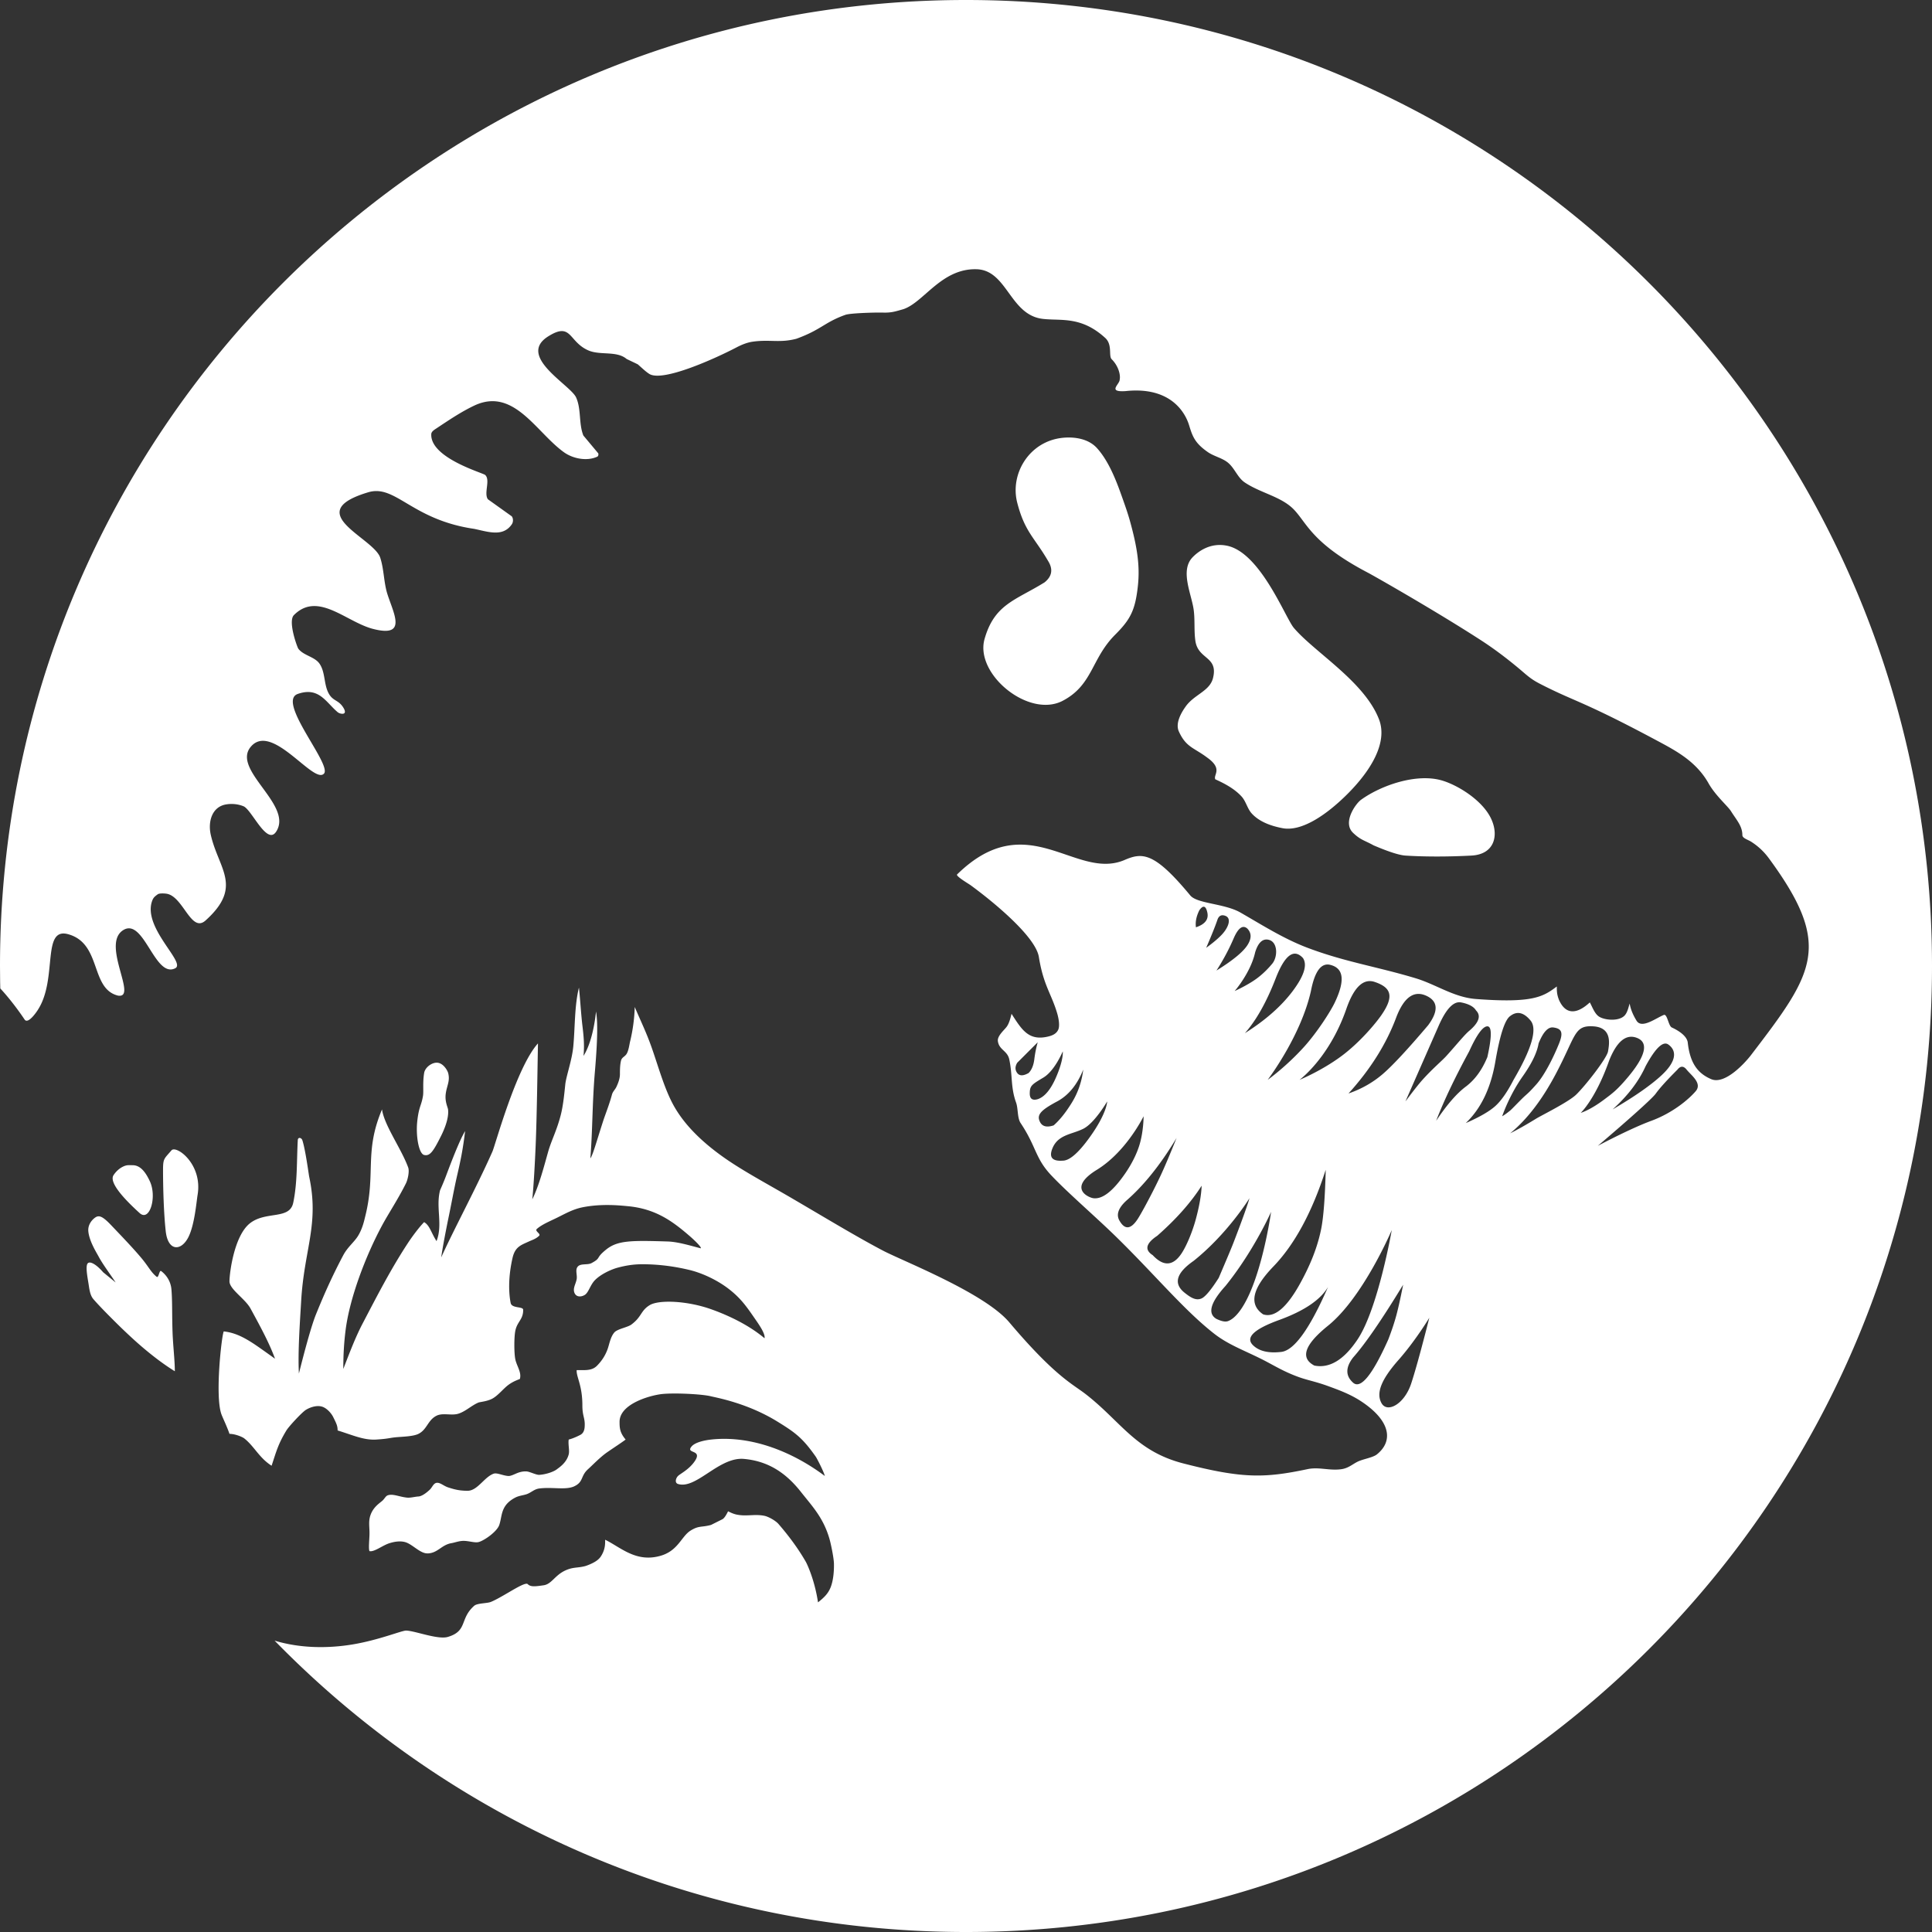 <svg xmlns="http://www.w3.org/2000/svg" viewBox="0 0 848.588 848.588"><rect x="0" y="0" width="848.588" height="848.588" fill="#333333" stroke="none"/><path fill="white" fill-rule="evenodd" d="M424.294 0c234.331 0 424.294 189.963 424.294 424.294S658.625 848.588 424.294 848.588c-119.037 0-226.625-49.02-303.678-127.974 11.354 3.422 23.468 3.447 34.178 1.68 11.59-1.912 21.736-6.146 23.596-6.099 3.904.099 13.904 4.099 18.33 2.78 8.803-2.626 5.062-7.96 11.574-13.681.674-.593 2.09-.845 3.546-1.035l.671-.084c1.228-.15 2.406-.285 3.108-.574 1.777-.73 4.01-1.981 6.247-3.279l.958-.557.61-.356c3.95-2.306 7.585-4.407 8.36-3.615 1.311 1.34 3.5 1 7 .5s4.865-4.361 9.5-6.5c3.548-1.637 5.5-1 9-2 3.292-1.14 5.459-2.473 6.5-4 2.188-3.21 2-6 2-7.5 1.556.75 3.11 1.691 4.713 2.66l.603.363c5.251 3.16 11.079 6.383 19.184 3.977 7.604-2.257 9-8.5 13-11 3.692-2.308 4.71-1.348 9-2.5l5-2.5c1-.5 2-2.5 2.5-3.5 1 .5 2.29 1.176 4 1.5 1.893.359 3.635.323 5.36.25l1.292-.056c1.723-.07 3.462-.087 5.348.306 1.81.377 4.908 2.154 6.118 3.55 4.49 5.18 8.629 10.725 12.044 16.668.035.061.088.16.156.296l.09.18c.921 1.873 3.756 8.4 5.092 17.306 2.5-2 4.344-3.66 5.5-6.5 1.238-3.044 1.57-7.214 1.5-10.5-.054-2.506-1.297-8.594-2-11-2.71-9.274-7.539-14.208-12.5-20.5-6.337-8.037-14-13.5-25-14.5-4.921-.447-9.642 2.207-14.073 5.054l-.736.476-.816.532-.325.213-.645.421c-4.503 2.935-8.672 5.47-12.405 4.304-1.515-.473-1-2.5 0-3.5s4.46-2.614 7-6c2.373-3.164 1.131-3.964-.133-4.527l-.169-.074-.205-.09c-.983-.427-1.754-.838-.493-2.31 1.647-1.92 6.08-2.732 8.5-3 17.832-1.965 36 5.5 50 16-.5-2-3.466-7.74-4-8.5-5.804-8.252-8.991-10.583-17-15.5-13.092-8.035-26.518-10.379-29-11-4-1-16.105-1.572-21.5-1-5.082.541-18.664 4.243-18.664 12.2 0 2.856.164 4.8 2.664 7.8-2 1.5-4.853 3.338-8 5.5-3.154 2.168-6.59 5.783-8.5 7.5-3.38 3.043-1.903 5.528-6 7.5-3.746 1.805-9.722.232-15.5 1-2.171.29-3.553 1.847-5.5 2.5-1.642.552-3.365.64-5 1.5-4.414 2.324-5.428 5.162-6.053 8.007l-.096.449-.092.449c-.046.224-.09.448-.137.672l-.094.446c-.144.668-.307 1.33-.528 1.978-1.024 3.006-6.652 6.86-9 7.5-1.657.452-4.12-.447-6.5-.5-2.054-.046-4.036.758-5.5 1-4.383.725-6.058 4.43-10.5 4.504-3.378.049-6.722-4.185-10-5.004-2.242-.56-4.681-.14-6.881.568-2.89.93-6.62 3.932-8.62 3.432-.5-1-.042-5 0-7.5.056-3.178-.578-5.593.5-8.5 1.177-3.17 3.451-4.737 5-6 1.098-.895 1.513-2.139 2.5-2.5 2.254-.824 5.063.657 8.5 1 1.584.158 3.36-.413 5-.5 1.355-.072 3.27-1.363 5-3 .328-.31.607-.707.88-1.111l.235-.347c.51-.745 1.046-1.433 1.886-1.542 1.516-.197 3.117 1.387 5 2 3.297 1.074 5.204 1.458 8.5 1.5 2.425.031 4.398-1.772 6.368-3.655l.514-.492c1.459-1.393 2.938-2.747 4.618-3.353 1.514-.547 4.057.863 6.5 1 1.239.07 3-1 4.5-1.5s2.597-.552 3.5-.5c1.326.076 4.234 1.561 5.5 1.5 2.904-.14 6.418-1.345 7.834-2.474.821-.656 4.208-2.736 5.166-6.526.442-1.749-.33-4.358 0-6.5 2-.5 4-1.5 5-2s1.85-1.453 2-3.5c.294-4.027-1-4.5-1-9.5 0-9-2.693-12.418-2.5-15.5.727 0 1.413.01 2.062.013h.637c2.604-.016 4.595-.262 6.3-2.013 2.172-2.23 3.543-4.468 4.5-7 .86-2.274 1.222-5.345 3-7.5.659-.797 2.119-1.364 3.622-1.886l.694-.239c1.267-.433 2.482-.855 3.185-1.375 4.648-3.445 4-6 8-8.5s16.5-2 27.038 1.75c8.287 2.95 16.962 7.25 23.462 12.75.5-2-2.765-6.48-4.5-9-3.564-5.177-6.054-8.622-11-12.5-4.85-3.802-11.508-7.06-17.5-8.5-6.869-1.651-13.936-2.537-21-2.5-3.669.02-6.955.554-10.5 1.5-2.753.734-7.354 2.79-10 5.5-2.09 2.14-2.76 5.471-4.5 6.5-1.687.997-3.762.92-4.5-1-.77-2.003.647-3.883 1-6 .313-1.875-.768-4.084.5-5.5 1.308-1.46 4.27-.578 6-1.5 4.493-2.393 1.5-2 6.5-6s11-4 27-3.5c4.623.144 10.5 2 14.5 3 .306-.307-.967-1.723-2.413-3.13l-.323-.312-.35-.331a62.283 62.283 0 0 0-1.914-1.727c-7.572-6.529-14.905-11.86-27-13-3.34-.315-11.552-1.21-20 .5-4.123.834-7.479 2.759-11 4.5-3.276 1.62-6.78 3.013-9 5-1.076.962 1.932 2.088 1 3-1.417 1.386-3.149 1.871-4.5 2.5-3.417 1.59-6.055 2.268-7.19 7.29-2.31 10.21-1.31 17.21-.81 19.71s5.482 1.438 5.5 3c.05 4.409-2.731 5.158-3.5 9.5-.502 2.835-.5 9.164 0 12 .186 1.055.586 2.077.997 3.086l.246.605c.693 1.708 1.3 3.39.822 5.148-.05.19-2.495.755-5.065 2.66-2.249 1.669-4.463 4.606-7 6-2.293 1.262-5.5 1.473-6.156 1.75-3.088 1.306-5.595 3.876-8.792 4.885-3.12.986-6.877-.555-9.769.977-3.723 1.973-4.013 6.006-7.783 7.889-2.384 1.19-7.349 1.238-10 1.5-.827.082-1.427.17-1.99.26l-.28.047-.13.021-.261.044c-1.186.199-2.545.413-5.84.628-5.49.358-10.5-2-17-4 0-2-.5-3-2-6-.697-1.396-2.701-3.888-5-4.5-2.638-.703-5.636.628-7 1.5-1.757 1.124-7.415 7.217-8.5 9-3.72 6.124-4.5 9.5-6.5 15.5-2.932-1.867-4.898-4.167-6.761-6.434l-.696-.848c-1.389-1.69-2.781-3.327-4.542-4.718-.854-.674-4-2-6.5-2-1-3-2.941-7.01-3.5-8.5-3-8 .127-35.284 1-36.5 4.5.5 8.21 2.265 12.5 5 2.364 1.507 6.5 4.5 10 7-2.5-7-7.081-15.286-10.748-22.036-.946-1.742-2.639-3.458-4.32-5.117l-.53-.521c-2.287-2.253-4.402-4.39-4.402-6.326 0-3.5 2-20 9-25.5s17.409-1.419 19-9c1.886-8.986 1.5-18.5 2-27.5.083-1.5 1.625-1.102 2 0 .515 1.513 1.06 4.168 1.544 6.887l.186 1.065.054.316.105.628c.59 3.541 1.031 6.732 1.11 7.104 4.5 21-2.166 31.774-3.5 54.5-.581 9.92-1.5 22.5-1 32 .793-3.167 1.784-7.04 2.83-10.904l.333-1.22c1.501-5.477 3.085-10.786 4.338-13.876 2.227-5.493 6.199-15.105 12-26 1.911-3.59 4.818-5.737 6.5-8.5 2.011-3.304 2.734-6.961 3-8 5-19.5-.5-28.5 7.5-47.5.596 4.17 3.475 9.458 6.353 14.818l.616 1.15c1.741 3.256 3.422 6.512 4.53 9.532.609 1.655-.17 5.341-1 7-3.5 7-7.678 13.254-10.5 18.5-7.245 13.473-14.224 31.885-16 46-.665 5.294-1 10.5-1 17 2.576-6.64 5.196-13.692 8.5-20 6.414-12.241 12.349-23.866 20-35.5 1.873-2.847 5-7 7-9 2.5 1.5 3 4.5 5.445 8.346 1.43-3.662 1.328-7.345 1.113-11.065l-.07-1.175c-.199-3.335-.367-6.7.513-10.106 1.065-2.396 1.898-4.396 2.5-6l.2-.534.402-1.067.404-1.066.405-1.063c2.565-6.71 5.155-13.046 7.089-16.27-1 8.5-2.116 13.49-3.5 19.5-1.404 6.093-2.682 13.383-3.99 19.497-1.522 7.55-2.526 13.052-3.01 16.503l-.001-.002.338-.74c1.935-4.237 4.31-9.072 6.865-14.197l.453-.908.966-1.934c1.46-2.918 2.961-5.91 4.458-8.921l.997-2.01c2.986-6.038 5.915-12.109 8.424-17.788 1.302-2.947 10.5-37 20-47.5-.232 12.777-.5 32.5-1 44.5-.305 7.321-.873 18.04-1.5 24 3-6 5.291-14.993 7-21 1.392-4.896 3.758-9.212 5.5-16 1.129-4.4 1.607-9.764 2-13.5.374-3.556 2.923-10.574 3.5-16.5.815-8.367.5-18 2.5-26 .5 4.5.913 11.553 1.5 16.5.502 4.237 1 8.5.5 13.5 3.5-5.5 5-14.5 5.5-19.5.902 4.96.49 14.067-.249 23.44l-.098 1.223-.101 1.225-.052.612c-1.181 13.888-1 26-2 38 1.099-1.465 2.47-6.547 5.5-16 1.105-3.449 2.713-7.259 4-12 .387-1.424 1.4-2.183 2-3.5.73-1.603 1.5-3.5 1.5-5.5s.046-4.261.5-6c.38-1.457 1.708-1.635 2.5-3 .852-1.47 1.168-4.12 1.5-5.5a73.554 73.554 0 0 0 2-15c2.763 6.51 5.103 11.164 7.5 18 3.074 8.767 5.74 18.652 10 26 4.844 8.356 12.45 15.586 21.5 22 8.301 5.883 19.09 11.626 30 18 1.845 1.078 3.696 2.165 5.547 3.254l2.22 1.307c11.463 6.756 22.79 13.48 32.233 18.439 8.878 4.663 44.5 18.5 55.5 31.5 18.938 22.382 26.825 26.607 32.462 30.721l.346.255.171.127.349.264.172.133c15.5 12 21.996 25.102 43 30.5 25.873 6.65 35.5 6.5 54.5 2.5 5.107-1.075 9.68.8 15 0 3.178-.478 5.014-2.43 7.5-3.5.819-.353 1.832-.658 2.876-.964l.787-.23c1.706-.502 3.385-1.036 4.337-1.806 7.38-5.97 5.764-14.746-6.5-23-4.798-3.229-9.5-5-15-7s-9.085-2.571-13-4c-6.962-2.54-11.02-5.279-16.5-8-7.744-3.846-14.47-6.289-20.5-11-13.228-10.334-25.987-25.852-43-42.5-3.603-3.526-7.708-7.31-11.808-11.078l-1.535-1.411c-5.624-5.17-11.116-10.243-15.157-14.511-7.19-7.594-6.5-12.5-13.5-23-1.513-2.27-1.055-6.378-2-9-2.459-6.82-1.484-11.911-3-19-.825-3.857-4.472-4.091-5-8-.322-2.383 3-5 4-6.5s1.5-3.5 2-5.5c4.5 7 7.5 12 16 10 2.016-.475 3.683-1.233 4.5-3 .832-1.802.123-5.27-.443-7.188-.767-2.596-1.615-4.739-2.481-6.8l-.306-.724-.278-.652-.278-.653c-1.76-4.139-3.508-8.443-4.714-15.983-1.5-9-20.06-24.247-30-31.5-.839-.612-6.633-4.004-5.903-4.72 30.903-30.28 51.903 2.72 73.403-6.28 8-3.5 13.223-3.56 29 15.5 3.05 3.685 15 3.5 22 7.5 9.216 5.266 18.841 11.465 29.5 15.5 16.472 6.235 30.699 8.31 47.558 13.407 3.138.95 6.127 2.258 9.104 3.59l1.275.57 1.277.57c4.684 2.07 9.435 3.96 14.786 4.363 25.065 1.889 29.5-1 35.5-5.5 0 2 0 3.5 1 6 4.288 9.447 11.667 2.624 13.5 1 1.167 2.124 2.137 5.056 4.131 6.282 2.635 1.62 9.06 2.125 11.369-.782 1.047-1.318 1.446-3.225 1.901-4.693l.098-.306.092.495c.522 2.62 1.649 4.872 2.71 6.672l.199.332c2.283 3.787 8.582-1.162 12-2.5 1.528-.598 2.011 4.81 3.5 5.5 2.67 1.238 6.5 3.5 7 6.5 1 9.5 4.664 13.769 10.28 16.19 6.155 2.654 15.124-7.431 17.497-10.533 27.853-36.4 36.138-48.06 7.723-86.657-3-4-6-6-7.5-7s-4-1.58-4-3c0-4-2.603-6.655-5-10.5-1.395-2.238-7-7-10-12.5-5.296-9.148-13.54-13.704-21.574-18.005l-.926-.495c-20.74-11.097-29.626-14.961-37.193-18.274l-.461-.202-.716-.314-1.42-.626-.709-.314a199.872 199.872 0 0 1-11.001-5.27c-4.17-2.153-5.674-3.783-9.303-6.807-5.247-4.372-10.71-8.513-16.441-12.226-5.312-3.442-11.275-7.144-17.232-10.758l-1.233-.747-.616-.372-1.23-.741-1.226-.737-1.221-.732c-10.97-6.565-21.215-12.445-26.498-15.38-19.238-10.004-24.953-17.607-29.225-23.339l-.268-.36-.265-.354-.131-.175-.323-.428c-.91-1.202-1.796-2.315-2.788-3.344-5.49-5.696-14.687-7.236-21.582-11.9-3.136-2.12-4.418-6.261-7.342-8.665-2.584-2.125-6.138-2.758-8.881-4.672-5.584-3.895-6.695-6.763-8.195-11.763-.5-1.5-5-17.5-28-15-5.783.361-4.512-1.367-3.363-3.109l.114-.174.112-.174c.037-.058.073-.115.108-.173l.102-.171c.247-.427.427-.838.427-1.2.458-2.059-.5-6-3.5-9-1.5-1.5.5-6.5-3-9.5-7.364-6.661-13.871-7.572-19.863-7.841l-.663-.028c-.33-.013-.66-.024-.988-.035l-.653-.021a593.59 593.59 0 0 1-.325-.01l-.648-.023c-1.4-.05-2.772-.118-4.123-.275-6.54-.76-10.35-5.172-13.795-9.832l-.514-.7-.511-.701-.212-.292-.636-.873c-3.531-4.829-7.137-9.248-13.488-9.409-15.405-.389-23.081 14.54-32.081 17.54-3.5 1-5.31 1.628-9 1.5a35.056 35.056 0 0 0-1.029-.014h-.45c-1.738.004-4.413.06-7.05.18l-.895.045c-3.12.162-6.03.418-7.076.79-3.757 1.336-6.195 2.662-8.51 4.035l-.63.376-.628.378c-2.938 1.772-6.028 3.637-11.732 5.71-7.314 1.93-11.69.218-19.18 1.282-2.511.356-4.926 1.362-7.173 2.537-9.437 4.935-32.147 15.182-38.147 11.682-1.721-1.047-3.655-2.982-5.19-4.286l-4.866-2.33c-4.4-3.739-11.621-1.466-16.9-3.806-8.714-3.863-7.238-12.61-17.555-6.126-13.935 8.757 9.77 21.257 12.267 26.846 2.311 5.17 1.087 11.427 3.173 16.693l6.538 7.822c.189.476.042 1.262-.423 1.478-4.545 2.105-10.676.875-14.576-1.904-3.437-2.449-6.682-5.784-9.956-9.135l-.702-.718-.703-.717c-.42-.426-.841-.851-1.264-1.273l-.508-.503c-7.457-7.359-15.42-13.38-26.397-8.155-5.791 2.756-11.133 6.388-16.478 9.933-.957.634-2.266 1.392-2.327 2.538-.554 10.498 22.643 17.026 23.67 17.964 2.412 2.201-.702 8.022 1.197 10.679l10.5 7.5c.695.973.678 2.515 0 3.5-2.998 4.355-7.499 3.96-12.172 2.967l-.55-.12-.277-.06-.584-.133c-.39-.089-.78-.18-1.17-.268l-.875-.198a68.887 68.887 0 0 0-.872-.188c-27.5-4-34.534-19.675-46.572-16.067-19.38 5.81-12.55 12.48-4.604 18.86l.736.588c4.057 3.229 8.203 6.374 9.154 9.283 1.696 5.186 1.513 10.861 3.173 16.06.247.775.522 1.567.805 2.361l.19.53.288.796.165.455.164.454.162.452.16.45c.158.45.31.894.456 1.333l.142.437c1.95 6.078 2.075 10.78-8.877 7.949-3.333-.862-6.713-2.565-10.085-4.326l-1.349-.706-.716-.374-.59-.306c-7.668-3.963-15.22-7.166-22.003-.353-2.721 2.733 1.461 14.128 1.947 14.771.985 1.306 2.446 2.129 3.964 2.891l.761.379c1.779.88 3.539 1.773 4.612 3.35 1.256 1.847 1.715 4.06 2.117 6.308l.17.964c.344 1.93.723 3.849 1.603 5.549 1.908 3.685 4.337 2.887 6.527 6.412 2.19 3.525-1.374 2.955-2.5 2a32.062 32.062 0 0 1-2.152-2.034l-.373-.385-.37-.385-.552-.577-.367-.383c-3.419-3.552-6.85-6.623-13.686-4.236-4.568 1.595-1.189 8.9 3.114 16.47l.329.576.498.864.167.288.548.94c.4.684.802 1.366 1.2 2.041l.395.672c3.61 6.138 6.703 11.563 5.249 13.149-4.529 4.94-23-23-32.23-11.686-4.063 4.981.385 11.202 5.08 17.628l.576.787.434.595.431.596.428.596c4.19 5.865 7.676 11.785 4.28 16.984-2.201 3.372-5.159.249-7.987-3.557l-.292-.396-.145-.2-.31-.428a141.59 141.59 0 0 1-.156-.215l-.307-.43c-1.944-2.722-3.76-5.368-5.145-5.936-2.412-.988-5.216-1.25-7.78-.784-6.163 1.12-7.848 7.673-6.614 13.22 3.358 15.102 14.333 22.793-2.263 37.726-3.485 3.136-6.081-.332-8.924-4.305l-.3-.42-.303-.421-.152-.212-.306-.422c-.154-.21-.308-.42-.464-.63l-.329-.433c-1.762-2.3-3.693-4.326-6.023-4.842-.896-.198-3.46-.358-4.2.185-1.337.983-1.95 1.434-2.5 3-4.139 11.8 15 27 10.202 29.478-9.03 4.663-13.785-22.52-22.92-16.704-9.781 6.226 6.719 30.226-2.281 28.726-5.16-1.298-7.224-5.548-8.986-10.342l-.228-.628-.226-.633-.226-.637-.226-.64c-.075-.213-.151-.427-.228-.64l-.26-.719-.222-.6c-1.984-5.289-4.613-10.352-11.398-12.161-11.5-3-4.5 19.5-13 33-.098.227-4.38 6.93-6 4.5-2.597-3.895-6.702-9.4-10.668-13.631l-.07-2.853L0 424.294C0 189.963 189.963 0 424.294 0Zm203.5 578.794s-5.584 9.306-12.712 17.595l-.524.604-.264.3c-7.5 8.5-10 14.5-7.5 19s10 .5 13-8.5c.84-2.52 1.837-5.901 2.837-9.466l.214-.766c.428-1.537.855-3.099 1.269-4.632l.205-.763a894.678 894.678 0 0 0 3.475-13.372Zm-11.5-14.5c-9.333 15.333-16.667 26-22 32-3.333 4.333-3.333 8 0 11s8.5-3.333 15.5-19c1.495-3.906 2.662-7.406 3.5-10.5.838-3.094 1.838-7.594 3-13.5Zm-574.5-29.5c1.621-1.126 3.122-.764 7.014 3.334 3.625 3.816 9.651 10.039 13.486 14.666 3.048 3.678 3.973 5.96 6.5 8 .431.348.712-.31.975-1.048l.112-.318c.26-.741.52-1.429.913-1.134 2 1.5 4.171 4.207 4.5 8 .452 5.222.22 11.347.5 19 .214 5.852 1 12.233 1 17-6.5-4-13.267-9.513-18.935-14.738-3.92-3.614-6.307-5.98-10.065-9.762-1.893-1.905-5.059-5.162-6.797-7.208-1.576-1.856-1.765-4.68-2.203-7.292-.573-3.411-1.066-6.584-.5-8 .76-1.9 4 0 7 3.5l5.498 4.498-.354-.542c-2.076-3.138-5.072-7.145-6.9-10.428l-.31-.572c-.826-1.568-4.035-6.578-4.434-10.956-.255-2.796 1.53-4.98 3-6Zm569.5 5.5s-12.5 29.5-28 42c-10.333 8.333-12.333 14.167-6 17.5 6.667 1.333 13-2.5 19-11.5 9-13.5 15-48 15-48Zm-28 25c-3.333 5.667-10.5 10.5-21.5 14.5s-14.833 7.667-11.5 11c2.667 2.667 6.833 3.667 12.5 3 5.667-.667 12.5-10.167 20.5-28.5Zm-25-33s-.63 1.43-1.831 3.838l-.257.512c-3.043 6.046-9.287 17.455-17.912 28.15-6.667 7.333-8 12.167-4 14.5 2.205 1.058 3.872 1.391 5 1 3.302-1.146 6.635-5.609 9.5-12 6.5-14.5 9.5-36 9.5-36Zm24-18.5c-6 18.667-13.667 32.833-23 42.5-9.333 9.667-10.833 16.667-4.5 21 5 1.667 10.5-3 16.5-14 3.308-6.066 7.11-14.09 9-23.5 1.025-5.104 1.691-13.77 2-26Zm-33.5 12.501c-.19.309-9.65 15.619-24.5 27.499-7.667 5.333-9 10-4 14 2.542 2.033 4.958 3.654 7.5 2.5 1.639-.744 4.139-3.744 7.5-9 3.461-8.073 5.628-13.24 6.5-15.5 6.043-15.667 6.981-19.425 7-19.499Zm-21-5.501c-4.667 7.333-11.167 14.667-19.5 22-5 3.333-5.667 6.167-2 8.5 4.667 5 8.833 4.833 12.5-.5 2.238-3.256 4.927-9.61 6.5-15.5 1.528-5.722 2.361-10.556 2.5-14.5Zm-452.5-15.5c2-2.5 13.769 5.887 11.5 19.5-.5 3-1.3 13.062-4 18.5-3.134 6.312-9 6.5-10-2.5-.87-7.833-1.184-19.053-1.184-26.825 0-5.141.425-4.89 3.684-8.675Zm441.497-5.497-.523.867c-6.841 11.253-14 20.13-21.474 26.63-3.667 3.333-4.667 6.333-3 9 2.333 4 5 3.667 8-1 1.3-2.023 4.256-7.404 7.145-13.142l.412-.822.42-.844.415-.845.412-.843c.409-.843.81-1.68 1.196-2.504 1.704-3.63 4.037-9.13 7-16.5l-.003.003ZM54.294 512.294c1.574-.7 2.5-.5 4-.5 3.841 0 6.104 4.053 7.5 7 3.246 6.852-.02 18.05-4.474 14.01a118.532 118.532 0 0 1-4.028-3.814l-.514-.516-.241-.246-.48-.495c-4.14-4.303-7.668-8.98-6.263-11.44.05-.088 1.574-2.699 4.5-4Zm448-22-.08.162-.063.124c-1.092 2.146-8.397 15.854-20.357 23.214-13 8-3.825 12.22-1.5 12.5 3.925.47 8.5-3 14-11 2.52-3.667 5.191-8.555 6.5-13.5 1.406-5.312 1.495-10.47 1.5-11.364Zm-16-6.498c-.172.293-5.578 9.537-10.5 11.998-1.226.613-2.513 1.076-3.793 1.514l-.59.2-.589.2c-3.517 1.203-6.83 2.51-8.528 6.586-1.667 4-.167 5.833 4.5 5.5 3 0 7-3.5 12-10.5 7.13-9.982 7.482-14.993 7.499-15.463v-.035Zm-300-12.502c.409-2.53 3.57-4.832 6-4.5 2.513.343 4.294 3.386 4.597 4.676.811 3.453-.601 5.312-1.097 8.824-.496 3.512.87 5.97 1 7 .482 3.83-1.734 8.968-3 11.5-3.5 7-4.94 9.098-7.5 8.5-2.34-.546-3.752-8.4-3-15 .45-3.956 1.034-5.582 1.574-7.24l.12-.37c.295-.932.574-1.926.806-3.39.322-2.033-.198-5.684.5-10Zm554.5-1.5c-1.333-1.667-2.667-1.667-4 0-4.667 4.667-7.833 8.167-9.5 10.5-.287.401-.843 1.013-1.604 1.782l-.365.366c-2.086 2.071-5.422 5.1-8.934 8.212l-.64.566-.322.284-.73.642c-.683.602-1.366 1.201-2.043 1.792l-.577.504c-5.466 4.766-10.285 8.852-10.285 8.852s2.705-1.45 6.544-3.37l.584-.292c1.58-.787 3.327-1.641 5.144-2.5l.684-.323c1.03-.484 2.078-.967 3.126-1.438l.698-.312c2.327-1.033 4.632-1.996 6.72-2.765 9.5-3.5 16.5-9.5 19.5-13s-2-7-4-9.5Zm-41-19c-8.5-.5-7.5 4-16.5 21-6 11.333-12.667 20-20 26 3.333-1.667 7.167-3.833 11.5-6.5 2.151-1.324 14.123-7.233 17.5-10.5 4.049-3.917 13.5-16 14-19s2-10.5-6.5-11Zm-224 19c-2.667 6.667-6.5 11.333-11.5 14-7.5 4-9 6-7.5 9 1 2 3 2.5 6 1.5 2.667-2.333 5.333-5.667 8-10s4.333-9.167 5-14.5Zm196.5-21.5c-3-3.667-6-4.333-9-2-2.333 1.667-4.5 8.333-6.5 20s-6.333 20.667-13 27c6.055-2.637 10.388-5.137 13-7.5 2.612-2.363 5.278-6.196 8-11.5 8-13.667 10.5-22.333 7.5-26Zm-19 2.5c-2 0-4.667 3.667-8 11-6.333 11.667-11.167 21.833-14.5 30.5 4.667-7 9-12 13-15s7.167-7.333 9.5-13c2-9 2-13.5 0-13.5Zm29 .5c-2.333-.333-4.5 2-6.5 7-.667 4-3 8.833-7 14.5-5.757 8.155-8.752 16.771-8.985 17.456l-.015.044.015-.008c.144-.075 1.295-.7 3.485-2.492.176-.144.471-.427.866-.82l.278-.277c.925-.929 2.273-2.32 3.856-3.903 1.611-1.611 2.184-1.976 3.458-3.237l.274-.274c.666-.673 1.523-1.59 2.768-2.99 4-4.5 8-13 10-18s1-6.5-2.5-7Zm36.5 4.5c-4.667-1.667-8.667 1.667-12 10-3.031 8.588-6.19 14.369-8.574 17.987l-.32.48c-.42.622-.813 1.174-1.174 1.66l-.231.307c-1.033 1.36-1.767 2.134-2.06 2.428l-.078.077-.047.046-.016.015s3.91-1.022 10.5-6c.583-.44 1.13-.849 1.661-1.254l.396-.304.197-.153.391-.308c2.15-1.705 4.268-3.677 7.855-7.981a59.658 59.658 0 0 0 2.925-3.788l.306-.44c3.583-5.219 5.73-10.822.269-12.772Zm14 3c-2.333-1.667-5.667 1.5-10 9.5-3 6.667-7.833 13-14.5 19 9.667-5.667 16.833-10.667 21.5-15 7-6.5 6.5-11 3-13.5Zm-91-18.5c-3.333-.667-6.667 2.833-10 10.5l-14.5 33c3.44-4.6 5.94-7.766 7.5-9.5 4.594-5.108 8.428-8.209 10.5-10.5 4.584-5.07 7.858-9.188 10-11 4.333-3.667 5.333-6.667 3-9-1-1.667-3.167-2.833-6.5-3.5Zm-175 21.5-.027.063c-.331.783-3.726 8.589-8.473 11.437-5 3-6 3.5-6 7 0 2.333 1.167 3.167 3.5 2.5 3-1 5.667-4.167 8-9.5 2.683-6.133 3.015-9.622 3.024-10.916v-.156a3.773 3.773 0 0 0-.024-.428Zm159.5-24.5c-5.333-2.333-9.667.833-13 9.5-4.333 11.667-11.333 22.833-21 33.5 5.692-1.974 10.692-4.808 15-8.5s10.974-10.859 20-21.5c4.667-6.333 4.333-10.667-1-13Zm-22.5-6c-5-1.667-9.167 2.333-12.5 12-6.075 17.415-15.759 26.957-19.22 29.954l-.244.21c-.66.561-1.036.836-1.036.836l.029-.012c.057-.023.198-.082.415-.175l.189-.081a88.51 88.51 0 0 0 4.15-1.937l.503-.252c3.592-1.808 8.524-4.555 13.214-8.043 7.911-5.883 14.9-14.218 17.5-18 5.5-8 4.5-12-3-14.5Zm-19.5-7.5c-4-1-6.833 2.833-8.5 11.5-4.32 19.2-17.856 37.478-18.932 38.91l-.05.067-.018.023s8.02-5.67 16-14.5c5.704-6.312 11.624-15.54 13.5-19.5 4.5-9.5 4-15-2-16.5Zm-128.5 34-9 9c-1 1.667-1 3.167 0 4.5 1 1.333 2.667 1.333 5 0 1.333-1.333 2.167-3.333 2.5-6 .333-2.667.833-5.167 1.5-7.5Zm116.5-37c-4-4.333-8-1.333-12 9s-8.5 18.333-13.5 24c9-5.667 16-11.833 21-18.5s6.5-11.5 4.5-14.5Zm-15-8c-2.667-.667-4.667 1.167-6 5.5-2 9-9 17-9 17s4.98-2.215 9-5c3.65-2.528 6.31-5.573 7.5-7 2.5-3 2.5-9.5-1.5-10.5Zm-9.5-5c-2-1.667-4-.167-6 4.5s-4.5 9.333-7.5 14c7-4.333 11.5-8 13.5-11s2-5.5 0-7.5Zm-9.5-5.5c-1.667-.667-2.833-.167-3.5 1.5-.517 1.552-1.272 3.52-2.04 5.432l-.23.572a287.157 287.157 0 0 1-2.703 6.433l-.027.063s5-3.5 7.5-6.5 3.5-6.5 1-7.5Zm-8-1.5c-.667-3-1.833-3.333-3.5-1-1.333 2.667-1.833 5.167-1.5 7.5 4-1.333 5.667-3.5 5-6.5Zm67.5-49.5c8.761-6.335 24.295-11.76 35.5-8.5 6.917 2.013 17.567 8.529 21.5 16.5 3.683 7.465 1.742 15.96-8.5 16.5-5.515.29-10.454.4-14.685.407h-1.001c-6.257-.013-10.85-.244-13.314-.407-2.727-.18-7.394-1.68-14-4.5-4.068-2.263-5.642-2.276-9-5.5-4.755-4.565 1.181-12.823 3.5-14.5Zm-74-106.5c2.458-2.554 7.777-6.592 15.113-5.102 14.735 2.993 25.666 31.722 29.387 36.102 9.107 10.721 31.015 23.535 37.41 40.179 3.958 10.301-3.765 22.704-13.91 32.82-9.11 9.085-20.038 16.568-28.455 14.968-5.77-1.096-10.498-3.117-13.545-6.467-.852-.937-1.44-2.078-1.997-3.246l-.476-1.002c-.56-1.168-1.157-2.311-2.027-3.252-2.917-3.154-6.832-5.396-11.5-7.5-1-2 3.5-4.5-3.5-9.5-5.882-4.454-9.305-4.476-12.5-11.5-1.709-3.757 1.251-8.554 3-11 3.814-5.337 10.575-6.693 12-12.5 2.362-9.625-6.53-8.008-7.745-16.288-.658-4.48-.136-9.225-.755-13.712-.952-6.9-6.084-17.197-.5-23Zm-57-52.5c5-.5 11.202.322 15 4.5 4.623 5.085 7.84 12.552 10.5 20 1.48 4.142 2.962 8.264 4 12 3.152 11.346 4.46 19.547 3.5 28.5-1.16 10.807-3.324 14.823-10 21.5-10.5 10.5-9.76 22.042-23 29-14.907 7.833-38.714-11.703-34.357-27.102 4.357-15.398 13.595-16.976 26.357-24.898 3.333-2.667 3.833-5.833 1.5-9.5-6.02-10.318-10.218-12.746-13.5-25.5-3.267-12.696 5.316-27.032 20-28.5Z"/></svg>
